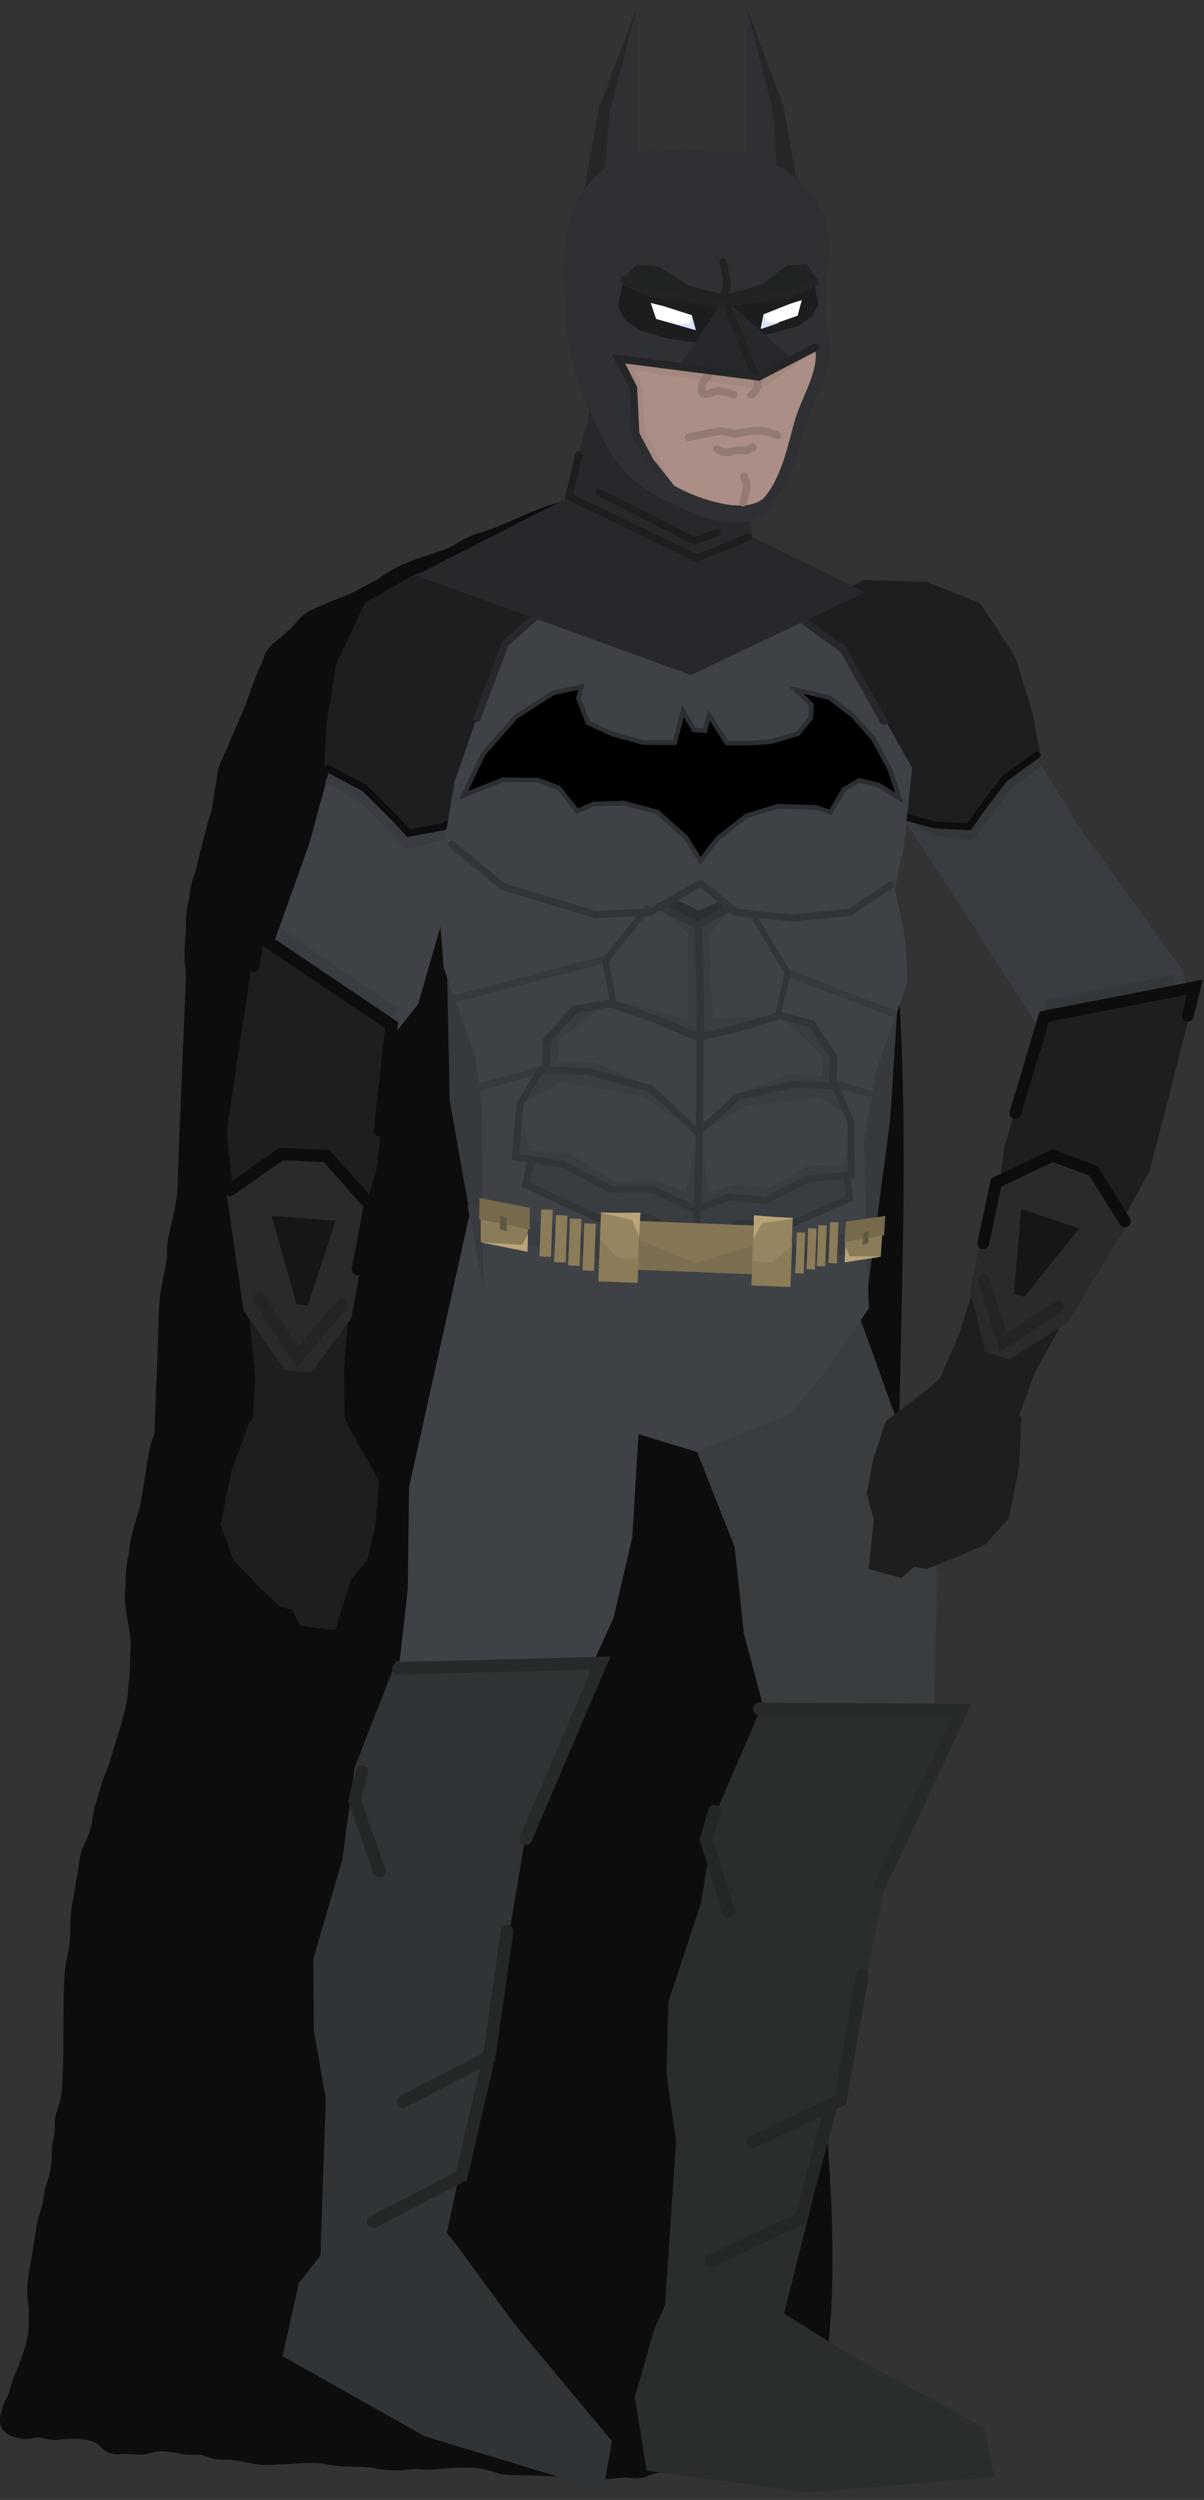 <svg xmlns="http://www.w3.org/2000/svg" xmlns:xlink="http://www.w3.org/1999/xlink" version="1.1" width="159.386" height="330.815" viewBox="1.133 -0.146 159.386 330.815">
  <rect x="1.133" y="-0.146" width="159.386" height="330.815" fill="#333333" stroke="none"/>
  <defs>
    <linearGradient id="grad_1" y2="1" x2="0">
      <stop offset="0" stop-color="#222325" stop-opacity="1"/>
      <stop offset="1" stop-color="#2E3034" stop-opacity="1"/>
    </linearGradient>
  </defs>
  <!-- Exported by Scratch - http://scratch.mit.edu/ -->
  <path id="ID0.7766774026677012" fill="#0D0D0D" stroke="#0D0D0D" stroke-width="1.973" stroke-linecap="round" d="M 119.19 187.917 C 119.772 155.346 121.85 121.569 112.089 90.023 C 108.398 78.097 93.331 72.067 81.468 67.38 C 76.053 65.244 70.295 69.834 64.797 71.34 C 63.236 71.763 62.051 72.735 60.713 73.367 C 58.826 74.068 56.85 74.578 55.13 75.335 C 54.52 75.605 53.907 75.871 53.342 76.238 C 52.679 76.552 52.16 77.018 51.545 77.383 C 50.267 78.062 48.987 78.79 47.711 79.421 C 46.438 79.954 45.12 80.388 43.896 80.972 C 43.285 81.24 42.626 81.457 42.108 81.875 C 41.491 82.288 41.065 82.953 40.542 83.516 C 40.023 83.982 39.504 84.448 38.985 84.914 C 38.468 85.332 37.801 85.743 37.428 86.313 C 37.007 86.831 36.878 87.556 36.601 88.227 C 36.326 88.849 36.001 89.469 35.774 90.141 C 35.274 91.387 34.822 92.683 34.369 93.98 C 34.094 94.602 33.819 95.224 33.542 95.894 C 33.267 96.516 32.992 97.138 32.715 97.808 C 32.44 98.43 32.165 99.052 31.888 99.723 C 31.613 100.345 31.238 100.963 31.061 101.637 C 30.836 102.261 30.811 102.893 30.734 103.571 C 30.609 104.199 30.484 104.827 30.407 105.506 C 30.281 106.134 30.206 106.763 30.079 107.44 C 29.904 108.066 29.629 108.688 29.502 109.364 C 28.977 111.242 28.497 113.219 28.02 115.147 C 27.845 115.773 27.57 116.395 27.443 117.071 C 27.268 117.697 27.192 118.327 27.115 119.006 C 26.99 119.634 26.815 120.26 26.788 120.94 C 26.713 121.57 26.738 122.204 26.71 122.884 C 26.66 124.148 26.508 125.456 26.555 126.773 C 26.53 127.404 26.718 127.704 26.727 128.727 C 26.62 132.666 26.411 136.65 26.252 140.635 C 26.099 144.475 25.942 148.412 25.786 152.301 C 25.711 154.196 25.681 156.191 25.553 158.133 C 25.478 158.763 25.353 159.391 25.226 160.068 C 24.918 161.516 24.512 162.911 24.302 164.412 C 24.177 165.04 24.252 165.676 24.224 166.357 C 24.149 166.986 23.974 167.612 23.897 168.291 C 23.647 169.547 23.345 170.849 23.242 172.159 C 23.092 173.419 23.139 174.736 23.087 176.048 C 22.934 179.888 22.776 183.825 22.621 187.713 C 22.584 188.637 22.621 188.979 22.544 189.657 C 22.418 190.285 22.093 190.905 21.966 191.582 C 21.541 193.463 21.311 195.45 20.984 197.385 C 20.859 198.012 20.784 198.642 20.657 199.319 C 20.303 200.668 19.799 202.011 19.493 203.411 C 19.316 204.085 19.235 204.861 19.155 205.588 C 19.028 206.264 18.849 206.987 18.818 207.765 C 18.743 208.395 18.768 209.029 18.741 209.709 C 18.715 210.341 18.59 210.969 18.663 211.654 C 18.762 212.923 19.06 214.25 19.257 215.572 C 19.332 216.208 19.407 216.844 19.43 217.526 C 19.404 218.158 19.379 218.79 19.352 219.47 C 19.327 220.102 19.301 220.734 19.274 221.415 C 19.124 222.674 19.072 223.987 18.869 225.293 C 18.621 226.5 17.974 228.909 17.974 228.909 C 17.705 229.385 16.973 232.126 16.541 233.476 C 16.306 234.21 15.957 234.906 15.704 235.634 C 15.485 236.267 15.32 236.917 15.127 237.558 C 14.934 238.199 14.703 238.831 14.55 239.482 C 14.4 240.119 14.372 240.78 14.222 241.417 C 14.069 242.068 13.875 242.712 13.645 243.341 C 13.407 243.992 13.018 244.591 12.818 245.255 C 12.63 245.881 12.6 246.545 12.491 247.189 C 12.382 247.833 12.272 248.48 12.163 249.124 C 12.055 249.768 11.945 250.414 11.836 251.058 C 11.727 251.702 11.562 252.341 11.508 252.992 C 11.402 254.284 11.46 255.589 11.353 256.881 C 11.299 257.532 11.135 258.171 11.026 258.815 C 10.917 259.459 10.752 260.098 10.698 260.749 C 10.592 262.041 10.567 263.342 10.543 264.638 C 10.496 267.231 10.519 269.832 10.482 272.425 C 10.474 273.073 10.431 273.721 10.405 274.369 C 10.379 275.016 10.395 275.668 10.327 276.313 C 10.259 276.963 10.149 277.611 10 278.247 C 9.847 278.898 9.534 279.513 9.423 280.172 C 9.314 280.811 9.413 281.471 9.345 282.116 C 9.277 282.765 9.086 283.401 9.018 284.05 C 8.95 284.695 9.008 285.35 8.94 285.994 C 8.872 286.644 8.762 287.292 8.613 287.929 C 8.46 288.58 8.188 289.202 8.035 289.853 C 7.886 290.49 7.857 291.151 7.708 291.787 C 7.555 292.438 7.27 293.058 7.131 293.712 C 6.859 294.99 6.694 296.292 6.476 297.58 C 6.367 298.224 6.257 298.87 6.149 299.514 C 6.04 300.158 5.889 300.799 5.821 301.449 C 5.753 302.093 5.727 302.745 5.744 303.393 C 5.76 304.046 5.914 304.694 5.916 305.347 C 5.919 306.643 5.977 307.957 5.76 309.235 C 5.538 310.553 5.041 311.818 4.606 313.084 C 4.381 313.74 4.017 314.347 3.779 314.998 C 3.549 315.627 3.432 316.294 3.202 316.923 C 2.964 317.574 2.533 318.163 2.375 318.837 C 2.226 319.469 1.926 320.242 2.297 320.781 C 2.692 321.357 3.564 321.476 4.266 321.59 C 4.929 321.697 5.604 321.4 6.275 321.427 C 6.945 321.454 7.593 321.723 8.263 321.75 C 8.934 321.776 9.6 321.601 10.271 321.586 C 10.938 321.572 11.613 321.559 12.27 321.666 C 12.947 321.776 13.639 321.925 14.249 322.232 C 14.886 322.552 15.279 323.27 15.949 323.517 C 16.572 323.747 17.282 323.57 17.947 323.597 C 18.613 323.623 19.282 323.731 19.946 323.676 C 20.63 323.621 21.28 323.326 21.963 323.27 C 22.627 323.216 23.299 323.283 23.962 323.35 C 24.63 323.418 25.283 323.605 25.951 323.673 C 26.613 323.74 27.292 323.646 27.949 323.753 C 28.626 323.862 29.251 324.209 29.928 324.318 C 30.585 324.425 31.264 324.331 31.927 324.398 C 32.594 324.466 33.253 324.614 33.915 324.721 C 34.577 324.828 35.233 325.037 35.904 325.044 C 37.909 325.062 39.914 324.839 41.919 324.797 C 42.585 324.783 43.254 324.81 43.917 324.877 C 44.585 324.944 45.236 325.146 45.906 325.2 C 47.233 325.306 48.575 325.253 49.902 325.359 C 50.572 325.413 51.223 325.614 51.891 325.682 C 52.554 325.749 53.223 325.776 53.889 325.762 C 54.561 325.748 55.227 325.613 55.898 325.599 C 56.564 325.584 57.23 325.693 57.896 325.678 C 58.567 325.664 59.233 325.543 59.904 325.515 C 61.237 325.46 62.577 325.378 63.911 325.432 C 64.581 325.458 65.245 325.608 65.899 325.754 C 66.569 325.905 67.201 326.21 67.878 326.32 C 68.536 326.427 69.211 326.373 69.877 326.4 C 71.873 326.48 73.879 326.499 75.872 326.639 C 76.542 326.687 77.193 326.895 77.861 326.962 C 78.524 327.029 79.193 327.056 79.859 327.042 C 80.53 327.028 81.199 326.933 81.867 326.879 C 82.536 326.825 83.204 326.729 83.875 326.715 C 84.541 326.701 85.215 326.889 85.874 326.795 C 86.577 326.696 86.29 326.491 87.901 326.146 C 94.345 324.763 105.65 328.342 107.478 322.108 C 113.997 299.864 107.114 275.443 109.115 252.264 C 110.96 230.923 118.776 209.69 119.19 187.917 Z "/>
  <g id="ID0.42570570204406977">
    <path id="ID0.7729651997797191" fill="#393C40" stroke="none" stroke-linecap="round" d="M 137.548 98.855 L 120.248 107.463 L 130.611 123.365 L 138.882 136.241 L 144.704 140.644 L 149.222 142.911 L 158.919 134.77 L 157.69 128.226 L 144.419 109.877 L 137.548 98.855 Z " stroke-width="0.841"/>
    <path id="ID0.9716172609478235" fill="#34373A" stroke="none" stroke-linecap="round" d="M 134.844 104.415 L 138.94 101.228 L 135.883 95.511 L 121.034 108.171 L 124.455 110.385 L 129.971 111.035 L 134.844 104.415 Z " stroke-width="0.779"/>
    <g id="ID0.38066427363082767">
      <path id="ID0.4757494777441025" fill="#1D1E1F" stroke="none" stroke-linecap="round" d="M 123.888 76.872 L 115.465 76.587 L 101.564 84.327 L 114.316 106.445 L 124.975 109.038 L 129.408 109.133 L 131.93 106.27 L 133.999 102.924 L 138.805 99.339 L 137.822 94.208 L 135.538 86.801 L 130.874 79.672 L 123.888 76.872 Z " stroke-width="0.454"/>
      <path id="ID0.6007084371522069" fill="none" stroke="#0D0D0D" stroke-width="0.908" stroke-linecap="round" d="M 138.432 99.767 L 134.11 102.9 L 130.851 107.198 L 129.432 109.244 L 124.975 109.038 L 120.415 107.809 "/>
    </g>
  </g>
  <path id="ID0.3809091211296618" fill="#393D40" stroke="none" stroke-linecap="round" d="M 88.441 179.349 L 110.14 160.81 L 123.269 197.315 L 125.205 208.088 L 124.767 226.695 L 117.124 231.484 L 104.955 236.105 L 99.597 215.987 L 98.393 204.593 L 88.441 179.349 Z " stroke-width="0.731"/>
  <path id="ID0.5368814701214433" fill="#292D2E" stroke="none" stroke-linecap="round" d="M 85.175 317.04 L 87.742 308.113 L 91.898 298.711 L 102.077 304.209 L 113.608 311.438 L 131.428 321.15 L 132.738 327.623 L 108.099 329.683 L 86.737 326.777 L 85.175 317.04 Z " stroke-width="0.77"/>
  <path id="ID0.05466862628236413" fill="#292D2E" stroke="none" stroke-linecap="round" d="M 101.933 225.795 L 128.666 226.369 L 120.739 244.156 L 118.353 248.867 L 114.772 266.653 L 104.897 306.191 L 89.128 305.453 L 90.632 283.255 L 89.367 274.288 L 89.613 264.772 L 93.899 251.793 L 95.938 239.642 L 101.933 225.795 Z " stroke-width="0.731"/>
  <path id="ID0.4490455654449761" fill="none" stroke="#272A2B" stroke-width="1.659" stroke-linecap="round" d="M 101.644 225.976 L 128.431 226.167 L 117.698 249.116 "/>
  <path id="ID0.10446935473009944" fill="none" stroke="#242728" stroke-width="1.659" stroke-linecap="round" d="M 115.323 261.222 L 112.374 277.8 L 100.758 283.291 "/>
  <path id="ID0.42170455446466804" fill="none" stroke="#242728" stroke-width="1.659" stroke-linecap="round" d="M 111.094 278.766 L 107.164 293.38 L 95.299 299.025 "/>
  <path id="ID0.047098892275244" fill="none" stroke="#242728" stroke-width="1.659" stroke-linecap="round" d="M 95.722 239.505 L 94.606 243.284 L 97.576 252.761 "/>
  <path id="ID0.3809091211296618" fill="#3E4246" stroke="none" stroke-linecap="round" d="M 66.046 148.142 L 87.177 164.586 L 84.829 203.308 L 82.355 213.971 L 74.608 230.893 L 65.695 232.276 L 52.689 231.718 L 55.118 210.082 L 55.283 196.667 L 66.046 148.142 Z " stroke-width="0.731"/>
  <g id="ID0.17693647183477879">
    <path id="ID0.7729651997797191" fill="#3E4246" stroke="none" stroke-linecap="round" d="M 45.204 99.962 L 65.266 102.678 L 60.349 119.301 L 56.489 132.728 L 52.199 138.141 L 48.482 141.345 L 36.118 136.949 L 35.13 130.94 L 42.105 111.399 L 45.204 99.962 Z " stroke-width="0.816"/>
    <path id="ID0.9716172609478235" fill="#393C40" stroke="none" stroke-linecap="round" d="M 48.925 106.092 L 44.215 103.369 L 46.571 96.994 L 63.806 108.014 L 60.57 110.803 L 54.935 112.268 L 48.925 106.092 Z " stroke-width="0.816"/>
    <g id="ID0.38066427363082767">
      <path id="ID0.4757494777441025" fill="#1D1E1F" stroke="none" stroke-linecap="round" d="M 56.334 75.689 L 65.039 74.186 L 80.585 80.232 L 70.511 105.029 L 59.814 109.249 L 55.224 109.983 L 52.194 107.371 L 49.566 104.192 L 44.061 101.158 L 44.347 95.689 L 45.658 87.669 L 49.479 79.597 L 56.334 75.689 Z " stroke-width="0.476"/>
      <path id="ID0.6007084371522069" fill="none" stroke="#0D0D0D" stroke-width="0.952" stroke-linecap="round" d="M 44.51 101.55 L 49.447 104.183 L 53.447 108.18 L 55.215 110.102 L 59.814 109.249 L 64.373 107.319 "/>
    </g>
  </g>
  <g id="ID0.7397577832452953">
    <path id="ID0.6726378230378032" fill="#393C40" stroke="none" stroke-linecap="round" d="M 38.409 122.784 L 53.776 133.208 L 52.766 135.416 L 37.82 124.864 L 38.409 122.784 Z " stroke-width="0.816"/>
    <path id="ID0.6507829907350242" fill="#1D1E1F" stroke="none" stroke-linecap="round" d="M 35.018 123.72 L 53.051 135.522 L 51.011 154.399 L 48.063 164.798 L 46.675 180.863 L 46.723 187.423 L 34.549 188.42 L 34.908 181.895 L 33.921 171.976 L 32.146 159.325 L 31.142 149.609 L 35.018 123.72 Z " stroke-width="0.816"/>
    <path id="ID0.6829322893172503" fill="#1D1E1F" stroke="none" stroke-linecap="round" d="M 34.178 187.978 L 44.988 183.79 L 47.767 189.562 L 51.325 195.811 L 50.833 201.505 L 49.819 206.129 L 47.522 209.004 L 45.518 215.592 L 40.858 214.984 L 39.814 212.845 L 38.205 212.501 L 35.179 209.577 L 31.986 206.227 L 30.339 201.578 L 31.767 194.531 L 34.178 187.978 Z " stroke-width="0.816"/>
    <path id="ID0.47767175547778606" fill="none" stroke="#0D0D0D" stroke-width="1.633" stroke-linecap="round" d="M 34.677 127.665 L 35.313 123.622 L 52.97 135.515 L 51.439 149.437 "/>
    <path id="ID0.5922487881034613" fill="#282A2B" stroke="none" stroke-linecap="round" d="M 31.066 157.459 L 38.587 152.454 L 44.681 153.063 L 50.35 159.535 L 47.636 174.339 L 42.309 181.459 L 38.852 181.16 L 33.384 173.312 L 31.066 157.459 Z " stroke-width="0.816"/>
    <path id="ID0.36820242274552584" fill="#151616" stroke="none" stroke-linecap="round" d="M 37.086 160.745 L 45.553 161.395 L 41.877 172.632 L 40.38 172.421 L 37.086 160.745 Z " stroke-width="0.816"/>
    <path id="ID0.13569410238415003" fill="none" stroke="#232425" stroke-width="1.633" stroke-linecap="round" d="M 35.458 171.74 L 40.533 179.39 L 46.372 172.519 "/>
    <path id="ID0.024502143263816833" fill="none" stroke="#0D0D0D" stroke-width="1.633" stroke-linecap="round" d="M 31.583 157.309 L 38.344 152.567 L 44.384 152.843 L 50.134 159.322 L 48.502 167.786 "/>
  </g>
  <g id="ID0.9157347986474633">
    <path id="ID0.7477802094072104" fill="#363A3D" stroke="none" stroke-linecap="round" d="M 120.433 125.589 L 101.021 121.743 L 99.434 162.899 L 115.743 172.462 L 118.971 148.047 L 120.433 125.589 Z " stroke-width="0.476"/>
    <path id="ID0.7477802094072104" fill="#363A3D" stroke="none" stroke-linecap="round" d="M 60.207 123.297 L 83.749 121.345 L 82.163 162.501 L 65.167 170.78 L 60.663 145.471 L 60.207 123.297 Z " stroke-width="0.476"/>
    <path id="ID0.4270821204409003" fill="#3E4246" stroke="none" stroke-linecap="round" d="M 61.301 103.319 L 65.589 90.977 L 68.074 85.235 L 74.886 78.47 L 105.876 81.094 L 112.61 85.641 L 115.309 89.796 L 121.887 101.485 L 120.77 111.925 L 119.607 117.36 L 121.007 124.323 L 121.272 129.813 L 118.865 136.629 L 117.045 141.801 L 115.498 151.033 L 116.153 172.977 L 110.699 180.986 L 105.678 187.011 L 93.36 191.968 L 81.891 188.5 L 78.224 181.641 L 73.523 175.027 L 65.102 171.605 L 64.937 146.225 L 64.004 139.518 L 59.877 127.923 L 58.985 117.049 L 61.301 103.319 Z " stroke-width="0.476"/>
    <path id="ID0.052435632329434156" fill="#393C40" stroke="none" stroke-linecap="round" d="M 71.51 153.573 L 75.957 153.792 L 82.42 157.329 L 87.493 157.358 L 93.301 159.368 L 97.529 158.459 L 99.213 158.048 L 113.546 155.193 L 113.776 158.49 L 105.052 162.323 L 99.116 161.784 L 93.408 164.614 L 86.883 160.836 L 80.443 161.017 L 70.717 156.83 L 71.51 153.573 Z " stroke-width="0.476"/>
    <path id="ID0.4987568911164999" fill="none" stroke="#27282B" stroke-width="0.952" stroke-linecap="round" d="M 74.67 79.101 L 68.008 85.038 L 64.293 94.901 "/>
    <path id="ID0.2889464790932834" fill="none" stroke="#27282B" stroke-width="0.952" stroke-linecap="round" d="M 107.207 81.784 L 112.769 85.81 L 118.121 95.308 "/>
    <path id="ID0.8373676878400147" fill="#000000" stroke="#2C2F31" stroke-width="0.616" stroke-linecap="round" d="M 77.702 92.253 L 78.105 90.736 L 74.433 91.509 L 69.457 94.668 L 65.143 99.564 L 62.485 105.103 L 67.702 103.038 L 72.4 103.1 L 75.112 104.117 L 77.541 107.198 L 79.681 106.252 L 83.698 106.117 L 88.172 107.321 L 91.897 110.636 L 93.86 113.765 L 96.125 110.823 L 99.935 107.823 L 104.1 106.541 L 109.255 106.708 L 111.064 107.36 L 112.873 104.312 L 114.874 103.126 L 117.456 103.75 L 120.202 105.463 L 118.901 101.604 L 116.76 97.617 L 114.023 94.517 L 110.932 92.165 L 106.45 91.115 L 108.561 93.097 L 108.451 94.863 L 106.782 96.918 L 103.168 98.003 L 99.996 98.191 L 97.375 98.181 L 94.984 94.486 L 94.471 96.536 L 93.012 96.445 L 91.548 93.964 L 90.44 98.135 L 86.356 98.111 L 82.262 97.008 L 78.965 95.492 L 77.702 92.253 Z "/>
    <path id="ID0.5698574706912041" fill="none" stroke="#313537" stroke-width="0.952" stroke-linecap="round" d="M 71.445 153.404 L 70.727 156.592 L 80.439 161.136 L 87.232 161.04 L 93.175 164.486 "/>
    <path id="ID0.5698574706912041" fill="none" stroke="#313537" stroke-width="0.893" stroke-linecap="round" d="M 113.217 155.214 L 113.612 158.446 L 104.845 162.277 L 98.948 161.692 L 93.536 164.7 "/>
    <path id="ID0.8947288258932531" fill="#393C40" stroke="none" stroke-linecap="round" d="M 73.214 141.512 L 80.236 141.663 L 87.704 143.857 L 93.153 149.594 L 86.233 144.944 L 75.538 143.031 L 70.306 145.855 L 73.214 141.512 Z " stroke-width="0.476"/>
    <path id="ID0.8947288258932531" fill="#393C40" stroke="none" stroke-linecap="round" d="M 111.814 143.977 L 105.607 143.632 L 98.868 145.059 L 93.669 149.75 L 100.093 146.119 L 109.66 145.159 L 114.083 148.007 L 111.814 143.977 Z " stroke-width="0.421"/>
    <path id="ID0.9897695370018482" fill="#393C40" stroke="none" stroke-linecap="round" d="M 76.191 153.896 L 69.667 153.168 L 70.274 148.546 L 71.329 152.089 L 76.414 152.428 L 82.417 156.161 L 87.903 156.015 L 91.939 157.6 L 93.622 149.803 L 93.482 159.613 L 87.968 157.4 L 82.092 157.173 L 76.191 153.896 Z " stroke-width="0.476"/>
    <path id="ID0.9897695370018482" fill="#393C40" stroke="none" stroke-linecap="round" d="M 108.41 155.386 L 113.96 155.157 L 113.764 150.829 L 112.633 154.042 L 108.322 154.009 L 103.006 157.061 L 98.392 156.551 L 94.88 157.745 L 93.995 150.399 L 93.442 159.507 L 98.242 157.831 L 103.211 158.022 L 108.41 155.386 Z " stroke-width="0.423"/>
    <path id="ID0.3524594851769507" fill="#393C40" stroke="none" stroke-linecap="round" d="M 87.945 119.615 L 93.761 122.031 L 98.299 119.871 L 94.988 123.555 L 95.511 134.725 L 104.608 134.218 L 94.05 137.385 L 82.574 132.249 L 92.178 134.644 L 92.209 123.353 L 87.945 119.615 Z " stroke-width="0.476"/>
    <path id="ID0.9214867809787393" fill="#393C40" stroke="none" stroke-linecap="round" d="M 73.363 137.634 L 76.499 133.538 L 81.294 132.77 L 75.282 137.303 L 74.931 140.22 L 79.973 140.462 L 88.009 143.988 L 79.114 141.739 L 73.261 141.513 L 73.363 137.634 Z " stroke-width="0.476"/>
    <path id="ID0.9214867809787393" fill="#393C40" stroke="none" stroke-linecap="round" d="M 111.643 139.862 L 109.076 135.739 L 104.757 134.663 L 109.916 139.409 L 110.026 142.21 L 105.409 142.077 L 98.659 144.659 L 106.101 143.355 L 111.457 143.561 L 111.643 139.862 Z " stroke-width="0.445"/>
    <path id="ID0.8679121839813888" fill="#2C2F31" stroke="none" stroke-linecap="round" d="M 89.941 118.594 L 93.684 120.358 L 97.078 118.845 L 97.993 119.833 L 93.965 122.346 L 88.294 119.888 L 89.941 118.594 Z " stroke-width="0.476"/>
    <path id="ID0.24770551454275846" fill="none" stroke="#313537" stroke-width="0.952" stroke-linecap="round" d="M 94.025 116.825 L 98.527 120.573 L 106.002 121.337 L 113.656 120.56 L 119.036 116.955 "/>
    <path id="ID0.20603158557787538" fill="none" stroke="#313537" stroke-width="0.952" stroke-linecap="round" d="M 60.911 111.568 L 67.722 117.191 L 79.969 120.879 L 87.248 120.564 L 93.584 116.877 "/>
    <g id="ID0.5272086253389716">
      <path id="ID0.24770551454275846" fill="none" stroke="#363A3D" stroke-width="0.952" stroke-linecap="round" d="M 63.018 144.138 L 73.036 141.355 "/>
      <path id="ID0.24770551454275846" fill="none" stroke="#363A3D" stroke-width="0.952" stroke-linecap="round" d="M 60.936 132.128 L 81.586 126.705 "/>
    </g>
    <g id="ID0.5272086253389716">
      <path id="ID0.24770551454275846" fill="none" stroke="#363A3D" stroke-width="0.952" stroke-linecap="round" d="M 118.417 145.288 L 111.554 143.19 "/>
      <path id="ID0.24770551454275846" fill="none" stroke="#363A3D" stroke-width="0.952" stroke-linecap="round" d="M 119.329 133.959 L 105.648 128.667 "/>
    </g>
    <g id="ID0.7887678607366979">
      <path id="ID0.753661650698632" fill="none" stroke="#313537" stroke-width="0.952" stroke-linecap="round" d="M 88.416 119.752 L 93.558 122.332 L 97.703 119.871 "/>
      <g id="ID0.8167418288066983">
        <path id="ID0.9553722990676761" fill="none" stroke="#313537" stroke-width="1.041" stroke-linecap="round" d="M 93.617 137.151 L 88.091 134.793 L 81.995 132.653 L 77.191 133.42 L 73.521 137.567 L 73.388 141.017 "/>
        <path id="ID0.5982440118677914" fill="none" stroke="#313537" stroke-width="0.854" stroke-linecap="round" d="M 82.265 132.273 L 81.28 126.937 L 86.785 120.087 "/>
      </g>
      <g id="ID0.7324484633281827">
        <path id="ID0.04993448918685317" fill="none" stroke="#313537" stroke-width="0.952" stroke-linecap="round" d="M 93.563 122.214 L 93.873 132.708 L 93.716 149.142 L 93.326 165.446 "/>
        <g id="ID0.8167418288066983">
          <path id="ID0.9553722990676761" fill="none" stroke="#313537" stroke-width="0.97" stroke-linecap="round" d="M 93.821 137.077 L 98.905 135.915 L 104.404 134.221 L 108.561 135.334 L 111.479 139.735 L 111.346 143.185 "/>
          <path id="ID0.5982440118677914" fill="none" stroke="#313537" stroke-width="0.792" stroke-linecap="round" d="M 104.18 133.87 L 105.43 128.62 L 101.099 121.391 "/>
          <path id="ID0.3567589442245662" fill="none" stroke="#313537" stroke-width="0.897" stroke-linecap="round" d="M 93.475 149.765 L 98.793 144.99 L 106.19 143.369 L 111.713 143.582 L 113.773 148.308 L 113.796 155.337 L 108.224 155.837 L 102.455 158.712 L 97.547 158.284 L 93.271 159.954 L 87.529 157.231 L 81.933 157.254 L 75.629 153.913 L 69.359 152.957 L 69.964 145.952 L 72.695 141.411 L 78.972 141.653 L 87.227 143.877 L 92.852 149.074 Z "/>
        </g>
      </g>
    </g>
    <g id="ID0.9312638868577778">
      <path id="ID0.2888958193361759" fill="#393C40" stroke="none" stroke-linecap="round" d="M 73.57 161.759 L 83.7 164.236 L 82.993 167.126 L 72.864 164.65 L 73.57 161.759 Z " stroke-width="0.476"/>
      <path id="ID0.2888958193361759" fill="#393C40" stroke="none" stroke-linecap="round" d="M 63.027 159.283 L 74.4 162.186 L 73.693 165.076 L 63.564 162.6 L 63.027 159.283 Z " stroke-width="0.476"/>
      <g id="ID0.36424446757882833">
        <path id="ID0.7359844641759992" fill="#8A7B59" stroke="none" d="M 76.583 161.085 L 78.106 161.144 L 77.866 167.376 L 76.343 167.318 L 76.583 161.085 Z " stroke-width="0.476"/>
        <path id="ID0.7359844641759992" fill="#8A7B59" stroke="none" d="M 74.733 160.635 L 76.256 160.694 L 76.016 166.926 L 74.493 166.868 L 74.733 160.635 Z " stroke-width="0.476"/>
        <path id="ID0.7359844641759992" fill="#8A7B59" stroke="none" d="M 72.783 159.885 L 74.306 159.944 L 74.066 166.176 L 72.543 166.118 L 72.783 159.885 Z " stroke-width="0.476"/>
        <path id="ID0.7359844641759992" fill="#8A7B59" stroke="none" d="M 78.483 161.735 L 80.006 161.794 L 79.766 168.026 L 78.243 167.968 L 78.483 161.735 Z " stroke-width="0.476"/>
      </g>
      <g id="ID0.1049797898158431">
        <path id="ID0.08871637750416994" fill="#8A7B59" stroke="none" stroke-linecap="round" d="M 64.786 158.619 L 71.145 159.913 L 70.882 165.502 L 64.762 164.194 L 64.786 158.619 Z " stroke-width="0.476"/>
        <path id="ID0.13805592898279428" fill="#76694C" stroke="none" stroke-linecap="round" d="M 64.604 158.383 L 71.272 159.689 L 71.256 162.571 L 64.568 161.169 L 64.604 158.383 Z " stroke-width="0.476"/>
        <path id="ID0.3221200187690556" fill="#61563F" stroke="none" stroke-linecap="round" d="M 67.356 160.674 L 68.22 161.069 L 68.23 162.828 L 67.288 162.456 L 67.356 160.674 Z " stroke-width="0.517"/>
        <path id="ID0.1420820001512766" fill="#BAA578" stroke="none" stroke-linecap="round" d="M 70.248 164.578 L 71.016 163.179 L 70.975 165.488 L 64.757 164.248 L 70.248 164.578 Z " stroke-width="0.476"/>
      </g>
      <path id="ID0.2888958193361759" fill="#393C40" stroke="none" stroke-linecap="round" d="M 111.179 163.545 L 103.691 165.071 L 104.025 167.622 L 111.513 166.096 L 111.179 163.545 Z " stroke-width="0.381"/>
      <path id="ID0.2888958193361759" fill="#393C40" stroke="none" stroke-linecap="round" d="M 117.806 161.951 L 110.741 163.621 L 111.075 166.172 L 117.273 164.846 L 117.806 161.951 Z " stroke-width="0.381"/>
      <path id="ID0.7359844641759992" fill="#8A7B59" stroke="none" d="M 109.226 162.415 L 108.12 162.372 L 107.911 167.794 L 109.017 167.837 L 109.226 162.415 Z " stroke-width="0.382"/>
      <path id="ID0.7359844641759992" fill="#8A7B59" stroke="none" d="M 110.576 162.015 L 109.47 161.972 L 109.261 167.394 L 110.367 167.437 L 110.576 162.015 Z " stroke-width="0.382"/>
      <path id="ID0.7359844641759992" fill="#8A7B59" stroke="none" d="M 112.126 161.615 L 111.02 161.572 L 110.811 166.994 L 111.917 167.037 L 112.126 161.615 Z " stroke-width="0.382"/>
      <path id="ID0.7359844641759992" fill="#8A7B59" stroke="none" d="M 107.726 162.965 L 106.62 162.922 L 106.411 168.344 L 107.517 168.387 L 107.726 162.965 Z " stroke-width="0.382"/>
      <g id="ID0.1049797898158431">
        <path id="ID0.08871637750416994" fill="#8A7B59" stroke="none" stroke-linecap="round" d="M 118.073 160.984 L 113.096 161.761 L 112.933 166.93 L 117.728 166.124 L 118.073 160.984 Z " stroke-width="0.405"/>
        <path id="ID0.13805592898279428" fill="#76694C" stroke="none" stroke-linecap="round" d="M 118.326 160.75 L 113.109 161.518 L 112.933 164.176 L 118.171 163.321 L 118.326 160.75 Z " stroke-width="0.405"/>
        <path id="ID0.3221200187690556" fill="#61563F" stroke="none" stroke-linecap="round" d="M 116.133 162.696 L 115.442 163.004 L 115.32 164.625 L 116.069 164.343 L 116.133 162.696 Z " stroke-width="0.44"/>
        <path id="ID0.1420820001512766" fill="#BAA578" stroke="none" stroke-linecap="round" d="M 113.575 166.089 L 113.075 164.748 L 112.956 166.88 L 117.822 166.142 L 113.575 166.089 Z " stroke-width="0.405"/>
      </g>
      <g id="ID0.6836685389280319">
        <path id="ID0.09357938077300787" fill="#857656" stroke="none" d="M 84.4 161.381 L 102.361 162.073 L 102.113 168.496 L 84.152 167.804 L 84.4 161.381 Z " stroke-width="0.428"/>
        <path id="ID0.6492703901603818" fill="#7C6E50" stroke="none" stroke-linecap="round" d="M 85.085 163.602 L 93.173 167.011 L 102.118 164.259 L 101.954 168.517 L 84.921 167.86 L 85.085 163.602 Z " stroke-width="0.476"/>
        <g id="ID0.9254062357358634">
          <g id="ID0.49943465692922473">
            <path id="ID0.140373723115772" fill="#968561" stroke="none" d="M 100.965 160.788 L 106.079 160.985 L 105.731 170.025 L 100.616 169.828 L 100.965 160.788 Z " stroke-width="0.476"/>
            <path id="ID0.8286363878287375" fill="#BAA578" stroke="none" stroke-linecap="round" d="M 100.944 160.665 L 106.168 161.105 L 102 161.707 L 100.894 163.808 L 100.944 160.665 Z " stroke-width="0.476"/>
            <path id="ID0.7362233307212591" fill="#8A7B59" stroke="none" stroke-linecap="round" d="M 100.733 166.756 L 103.443 166.909 L 105.987 164.576 L 105.771 170.167 L 100.609 169.968 L 100.733 166.756 Z " stroke-width="0.476"/>
          </g>
          <g id="ID0.49943465692922473">
            <path id="ID0.140373723115772" fill="#968561" stroke="none" d="M 85.812 160.465 L 80.697 160.268 L 80.349 169.308 L 85.464 169.505 L 85.812 160.465 Z " stroke-width="0.476"/>
            <path id="ID0.8286363878287375" fill="#BAA578" stroke="none" stroke-linecap="round" d="M 85.92 160.32 L 80.677 160.356 L 84.787 161.277 L 85.728 163.458 L 85.92 160.32 Z " stroke-width="0.476"/>
            <path id="ID0.7362233307212591" fill="#8A7B59" stroke="none" stroke-linecap="round" d="M 85.662 166.409 L 82.948 166.352 L 80.591 163.832 L 80.376 169.422 L 85.538 169.621 L 85.662 166.409 Z " stroke-width="0.476"/>
          </g>
        </g>
      </g>
    </g>
  </g>
  <g id="ID0.8333355090580881">
    <path id="ID0.9286923445761204" fill="#27282B" stroke="none" stroke-linecap="round" d="M 81.73 44.65 L 100.509 46.46 L 100.552 70.819 L 115.659 78.231 L 92.607 89.179 L 56.172 75.984 L 76.236 65.744 L 81.73 44.65 Z " stroke-width="0.476"/>
    <path id="ID0.5448851804248989" fill="none" stroke="#1D1E1F" stroke-width="0.952" stroke-linecap="round" d="M 77.767 60.009 L 76.43 65.557 L 93.381 73.716 L 100.265 70.909 "/>
    <path id="ID0.262191956397146" fill="none" stroke="#1D1E1F" stroke-width="0.952" stroke-linecap="round" d="M 80.44 65.009 L 93.041 71.424 L 96.06 70.358 "/>
  </g>
  <g id="ID0.3450673264451325">
    <g id="ID0.9831569031812251">
      <path id="ID0.0877610077150166" fill="#2E3034" stroke="none" stroke-linecap="round" d="M 104.613 13.967 L 100.069 0.841 L 100.007 29.369 L 107.678 29.386 L 104.613 13.967 Z " stroke-width="0.587"/>
      <path id="ID0.796130308881402" fill="#242628" stroke="none" stroke-linecap="round" d="M 104.89 14.035 L 99.991 0.908 L 103.517 14.754 L 104.424 29.643 L 107.6 29.355 L 104.89 14.035 Z " stroke-width="0.587"/>
    </g>
    <g id="ID0.9831569031812251">
      <path id="ID0.0877610077150166" fill="#2E3034" stroke="none" stroke-linecap="round" d="M 80.862 14.101 L 85.463 0.994 L 85.4 29.523 L 77.729 29.506 L 80.862 14.101 Z " stroke-width="0.587"/>
      <path id="ID0.796130308881402" fill="#242628" stroke="none" stroke-linecap="round" d="M 80.423 14.122 L 85.38 1.016 L 81.793 14.847 L 80.669 29.404 L 77.646 29.43 L 80.423 14.122 Z " stroke-width="0.587"/>
    </g>
    <path id="ID0.8999492498114705" fill="#2E3034" stroke="none" stroke-linecap="round" d="M 98.371 19.955 C 102.774 20.444 107.5 23.164 109.624 27.052 C 112.047 31.49 110.087 37.085 110.376 42.081 C 110.545 43.785 111.334 45.539 110.999 47.163 C 110.319 50.465 108.638 53.49 107.549 56.681 C 106.836 58.772 106.676 61.126 105.503 63.027 C 104.182 65.276 102.833 68.408 100.232 68.858 C 96.377 69.524 92.304 67.674 88.859 65.912 C 86.028 64.463 83.379 62.245 81.811 59.469 C 79.003 54.318 76.454 48.653 76.081 42.768 C 75.668 36.244 74.916 28.176 79.68 23.47 C 83.942 18.938 91.825 19.231 98.371 19.955 Z " stroke-width="0.508"/>
    <path id="ID0.2441388238221407" fill="#AB8E85" stroke="none" d="M 96.008 44.823 C 100.088 44.999 105.534 41.846 108.253 44.599 C 110.702 47.195 107.323 52.049 106.345 55.52 C 105.37 58.973 104.674 62.71 102.43 65.558 C 101.36 66.824 99.134 66.891 97.404 66.615 C 94.293 66.114 91.234 64.824 88.644 63.028 C 85.963 61.169 82.419 59.132 81.855 55.906 C 81.141 51.819 81.817 46.425 85.021 43.857 C 87.96 41.614 92.338 44.664 96.008 44.823 Z " stroke-width="1.256"/>
    <path id="ID0.46721756737679243" fill="#A2887F" stroke="none" stroke-linecap="round" d="M 81.377 45.907 L 83.052 46.596 L 109.065 46.272 L 101.839 51.337 L 85.105 48.836 L 86.217 51.226 L 86.459 56.84 L 90.076 64.037 L 85.518 57.346 L 81.377 45.907 Z " stroke-width="0.508"/>
    <path id="ID0.8256730306893587" fill="none" stroke="#937B73" stroke-width="1.016" stroke-linecap="round" d="M 92.304 57.714 C 92.304 57.714 95.005 57.123 96.37 56.935 C 96.712 56.888 97.05 56.967 97.386 57.013 C 97.728 57.061 98.057 57.23 98.402 57.219 C 99.086 57.197 99.755 57.002 100.435 56.919 C 100.772 56.877 101.112 56.84 101.451 56.844 C 101.791 56.849 102.136 56.87 102.467 56.948 C 103.011 57.077 104.066 57.46 104.066 57.46 "/>
    <path id="ID0.7592270169407129" fill="none" stroke="#937B73" stroke-width="1.016" stroke-linecap="round" d="M 100.782 59.056 C 100.782 59.056 100.16 59.4 99.816 59.461 C 99.483 59.52 99.137 59.374 98.8 59.408 C 98.461 59.441 98.147 59.618 97.809 59.66 C 97.473 59.701 97.122 59.733 96.793 59.657 C 96.513 59.593 96.032 59.249 96.032 59.249 "/>
    <path id="ID0.5332203092984855" fill="none" stroke="#937B73" stroke-width="1.016" stroke-linecap="round" d="M 94.934 49.594 C 94.934 49.594 94.327 50.025 94.221 50.355 C 94.083 50.797 93.826 51.641 94.268 51.955 C 94.848 52.246 95.608 51.521 96.301 51.578 C 96.972 51.637 98.281 52.091 98.281 52.091 "/>
    <path id="ID0.2278452254831791" fill="none" stroke="#937B73" stroke-width="1.016" stroke-linecap="round" d="M 99.286 45.946 C 99.286 45.946 100.216 47.81 100.677 48.743 C 100.831 49.055 101.001 49.362 101.132 49.684 C 101.263 50.006 101.474 50.328 101.46 50.675 C 101.445 51.024 101.238 51.346 101.051 51.64 C 100.926 51.837 100.542 52.121 100.542 52.121 "/>
    <path id="ID0.6473136460408568" fill="none" stroke="#937B73" stroke-width="1.016" stroke-linecap="round" d="M 99.605 62.893 C 99.605 62.893 99.921 63.528 99.971 63.873 C 100.019 64.209 99.959 64.556 99.894 64.889 C 99.798 65.391 99.49 66.369 99.49 66.369 "/>
    <path id="ID0.11669129692018032" fill="#2E3034" stroke="none" stroke-linecap="round" d="M 83.32 40.576 L 106.558 42.406 L 110.49 45.081 L 101.081 49.76 L 80.384 47.175 L 83.32 40.576 Z " stroke-width="0.508"/>
    <path id="ID0.14635155349969864" fill="#2E3034" stroke="none" stroke-linecap="round" d="M 80.641 45.829 L 82.494 46.214 L 85.125 51.427 L 85.417 57.194 L 87.237 61.008 L 90.126 64.545 L 81.907 59.32 L 80.641 45.829 Z " stroke-width="0.508"/>
    <path id="ID0.28340246016159654" fill="#1C1D1F" stroke="none" stroke-linecap="round" d="M 83.533 37.437 L 86.959 38.983 L 96.625 39.896 L 96.612 45.648 L 89.674 44.687 L 85.815 43.599 L 83.793 42.082 L 82.932 40.352 L 83.533 37.437 Z " stroke-width="0.54"/>
    <path id="ID0.6101007834076881" fill="#FFFFFF" stroke="none" stroke-linecap="round" d="M 87.274 39.944 L 88.926 40.348 L 92.704 41.557 L 93.244 43.527 L 87.993 42.062 L 87.274 39.944 Z " stroke-width="0.406"/>
    <path id="ID0.28340246016159654" fill="#1C1D1F" stroke="none" stroke-linecap="round" d="M 108.954 37.504 L 105.893 38.87 L 97.27 39.645 L 97.259 44.775 L 103.45 43.945 L 106.895 42.99 L 108.704 41.645 L 109.478 40.105 L 108.954 37.504 Z " stroke-width="0.482"/>
    <path id="ID0.6101007834076881" fill="#FFFFFF" stroke="none" stroke-linecap="round" d="M 107.272 39.567 L 105.73 40.055 L 102.221 41.443 L 101.833 43.347 L 106.725 41.623 L 107.272 39.567 Z " stroke-width="0.386"/>
    <g id="ID0.07940126257017255">
      <path id="ID0.46257128613069654" fill="#27282B" stroke="none" stroke-linecap="round" d="M 96.759 39.719 L 101.081 49.686 L 91.05 48.394 L 96.759 39.719 Z " stroke-width="0.508"/>
      <path id="ID0.9845890481956303" fill="#27282B" stroke="none" stroke-linecap="round" d="M 97.572 39.846 L 105.837 47.23 L 101.157 49.76 L 97.572 39.846 Z " stroke-width="0.508"/>
    </g>
    <path id="ID0.20071752788498998" fill="#202324" stroke="none" d="M 88.326 35.128 L 92.461 37.703 L 97.209 38.882 L 97.282 40.279 L 89.511 38.992 L 83.623 36.642 L 85.355 34.867 L 88.326 35.128 Z " stroke-width="0.508"/>
    <path id="ID0.20071752788498998" fill="#202324" stroke="none" d="M 105.295 34.958 L 102.237 37.398 L 96.99 38.948 L 96.917 40.23 L 104.051 39.08 L 109.486 37.065 L 107.952 34.824 L 105.295 34.958 Z " stroke-width="0.466"/>
    <path id="ID0.521138689480722" fill="none" stroke="#212325" stroke-width="0.906" stroke-linecap="round" d="M 109.04 37.235 L 105.797 38.814 L 97.255 40.041 "/>
    <path id="ID0.17828734638169408" fill="none" stroke="#202324" stroke-width="1.016" stroke-linecap="round" d="M 100.98 49.201 L 98.075 41.955 C 97.079 39.534 97.227 40.102 97.04 39.133 C 96.975 38.795 97.193 38.459 97.245 38.118 C 97.296 37.781 97.361 37.442 97.349 37.102 C 97.337 36.758 97.239 36.422 97.174 36.085 C 97.072 35.559 96.847 34.51 96.847 34.51 "/>
    <path id="ID0.521138689480722" fill="none" stroke="#212325" stroke-width="1.016" stroke-linecap="round" d="M 83.767 36.873 L 87.396 38.659 L 96.969 40.077 "/>
    <path id="ID0.8012696979567409" fill="none" stroke="url(#grad_1)" stroke-width="1.016" stroke-linecap="round" d="M 109.066 45.815 L 101.589 49.71 L 83 47.333 L 84.973 51.198 L 85.264 57.295 L 87.187 60.906 L 90.075 64.545 "/>
    <path id="ID0.043594349175691605" fill="#D7E2FD" stroke="none" stroke-linecap="round" d="M 92.477 42.602 L 92.708 41.485 L 93.212 43.544 L 90.622 42.801 L 92.477 42.602 Z " stroke-width="0.508"/>
    <path id="ID0.043594349175691605" fill="#D7E2FD" stroke="none" stroke-linecap="round" d="M 102.571 42.484 L 102.308 41.481 L 101.949 43.374 L 104.264 42.577 L 102.571 42.484 Z " stroke-width="0.462"/>
  </g>
  <g id="ID0.7397577832452953">
    <path id="ID0.6726378230378032" fill="#34373A" stroke="none" stroke-linecap="round" d="M 156.821 128.75 L 139.445 132.187 L 139.511 134.502 L 156.565 130.796 L 156.821 128.75 Z " stroke-width="0.779"/>
    <path id="ID0.6507829907350242" fill="#1D1E1F" stroke="none" stroke-linecap="round" d="M 159.532 130.689 L 139.301 134.345 L 134.069 151.684 L 132.788 161.914 L 128.029 176.541 L 125.546 182.285 L 135.868 187.69 L 137.981 181.826 L 142.538 173.481 L 148.805 163.03 L 153.303 154.87 L 159.532 130.689 Z " stroke-width="0.779"/>
    <path id="ID0.6829322893172503" fill="#1D1E1F" stroke="none" stroke-linecap="round" d="M 136.358 187.441 L 128.422 179.74 L 123.833 183.775 L 118.383 187.939 L 116.696 193.124 L 115.866 197.563 L 116.814 200.942 L 116.122 207.474 L 120.441 208.674 L 122.154 207.184 L 123.696 207.481 L 127.441 206.038 L 131.492 204.285 L 134.669 200.814 L 136.037 194.093 L 136.358 187.441 Z " stroke-width="0.779"/>
    <path id="ID0.47767175547778606" fill="none" stroke="#0D0D0D" stroke-width="1.558" stroke-linecap="round" d="M 158.363 134.281 L 159.309 130.494 L 139.375 134.369 L 135.539 147.166 "/>
    <path id="ID0.5922487881034613" fill="#282A2B" stroke="none" stroke-linecap="round" d="M 150.373 161.861 L 145.629 154.667 L 140.05 152.934 L 132.663 156.509 L 129.537 170.52 L 131.567 178.756 L 134.714 179.781 L 142.438 174.922 L 150.373 161.861 Z " stroke-width="0.779"/>
    <path id="ID0.36820242274552584" fill="#151616" stroke="none" stroke-linecap="round" d="M 143.991 162.422 L 136.313 159.842 L 135.359 171.08 L 136.754 171.451 L 143.991 162.422 Z " stroke-width="0.779"/>
    <path id="ID0.13569410238415003" fill="none" stroke="#232425" stroke-width="1.558" stroke-linecap="round" d="M 141.277 172.702 L 133.972 177.532 L 131.401 169.325 "/>
    <path id="ID0.024502143263816833" fill="none" stroke="#0D0D0D" stroke-width="1.558" stroke-linecap="round" d="M 150.05 161.47 L 145.876 154.788 L 140.468 152.783 L 133.007 156.334 L 131.291 164.375 "/>
  </g>
  <path id="ID0.5368814701214433" fill="#303436" stroke="none" stroke-linecap="round" d="M 40.681 302.018 L 46.36 294.667 L 53.691 287.462 L 61.124 296.328 L 69.174 307.301 L 82.154 322.903 L 80.984 329.403 L 57.322 322.226 L 38.539 311.644 L 40.681 302.018 Z " stroke-width="0.77"/>
  <path id="ID0.05466862628236413" fill="#303436" stroke="none" stroke-linecap="round" d="M 53.588 219.709 L 80.326 219.37 L 73.011 237.418 L 70.787 242.207 L 67.815 260.105 L 59.297 299.957 L 43.511 299.759 L 44.256 277.522 L 42.686 268.603 L 42.607 259.084 L 46.447 245.967 L 48.07 233.754 L 53.588 219.709 Z " stroke-width="0.731"/>
  <path id="ID0.4490455654449761" fill="none" stroke="#272A2B" stroke-width="1.659" stroke-linecap="round" d="M 53.885 220.639 L 80.663 219.916 L 70.72 243.218 "/>
  <path id="ID0.10446935473009944" fill="none" stroke="#242728" stroke-width="1.659" stroke-linecap="round" d="M 68.26 255.399 L 65.879 272.068 L 54.456 277.952 "/>
  <path id="ID0.42170455446466804" fill="none" stroke="#242728" stroke-width="1.659" stroke-linecap="round" d="M 65.632 273.076 L 62.204 287.816 L 50.538 293.863 "/>
  <path id="ID0.047098892275244" fill="none" stroke="#242728" stroke-width="1.659" stroke-linecap="round" d="M 49.068 234.27 L 48.083 238.085 L 51.373 247.456 "/>
</svg>